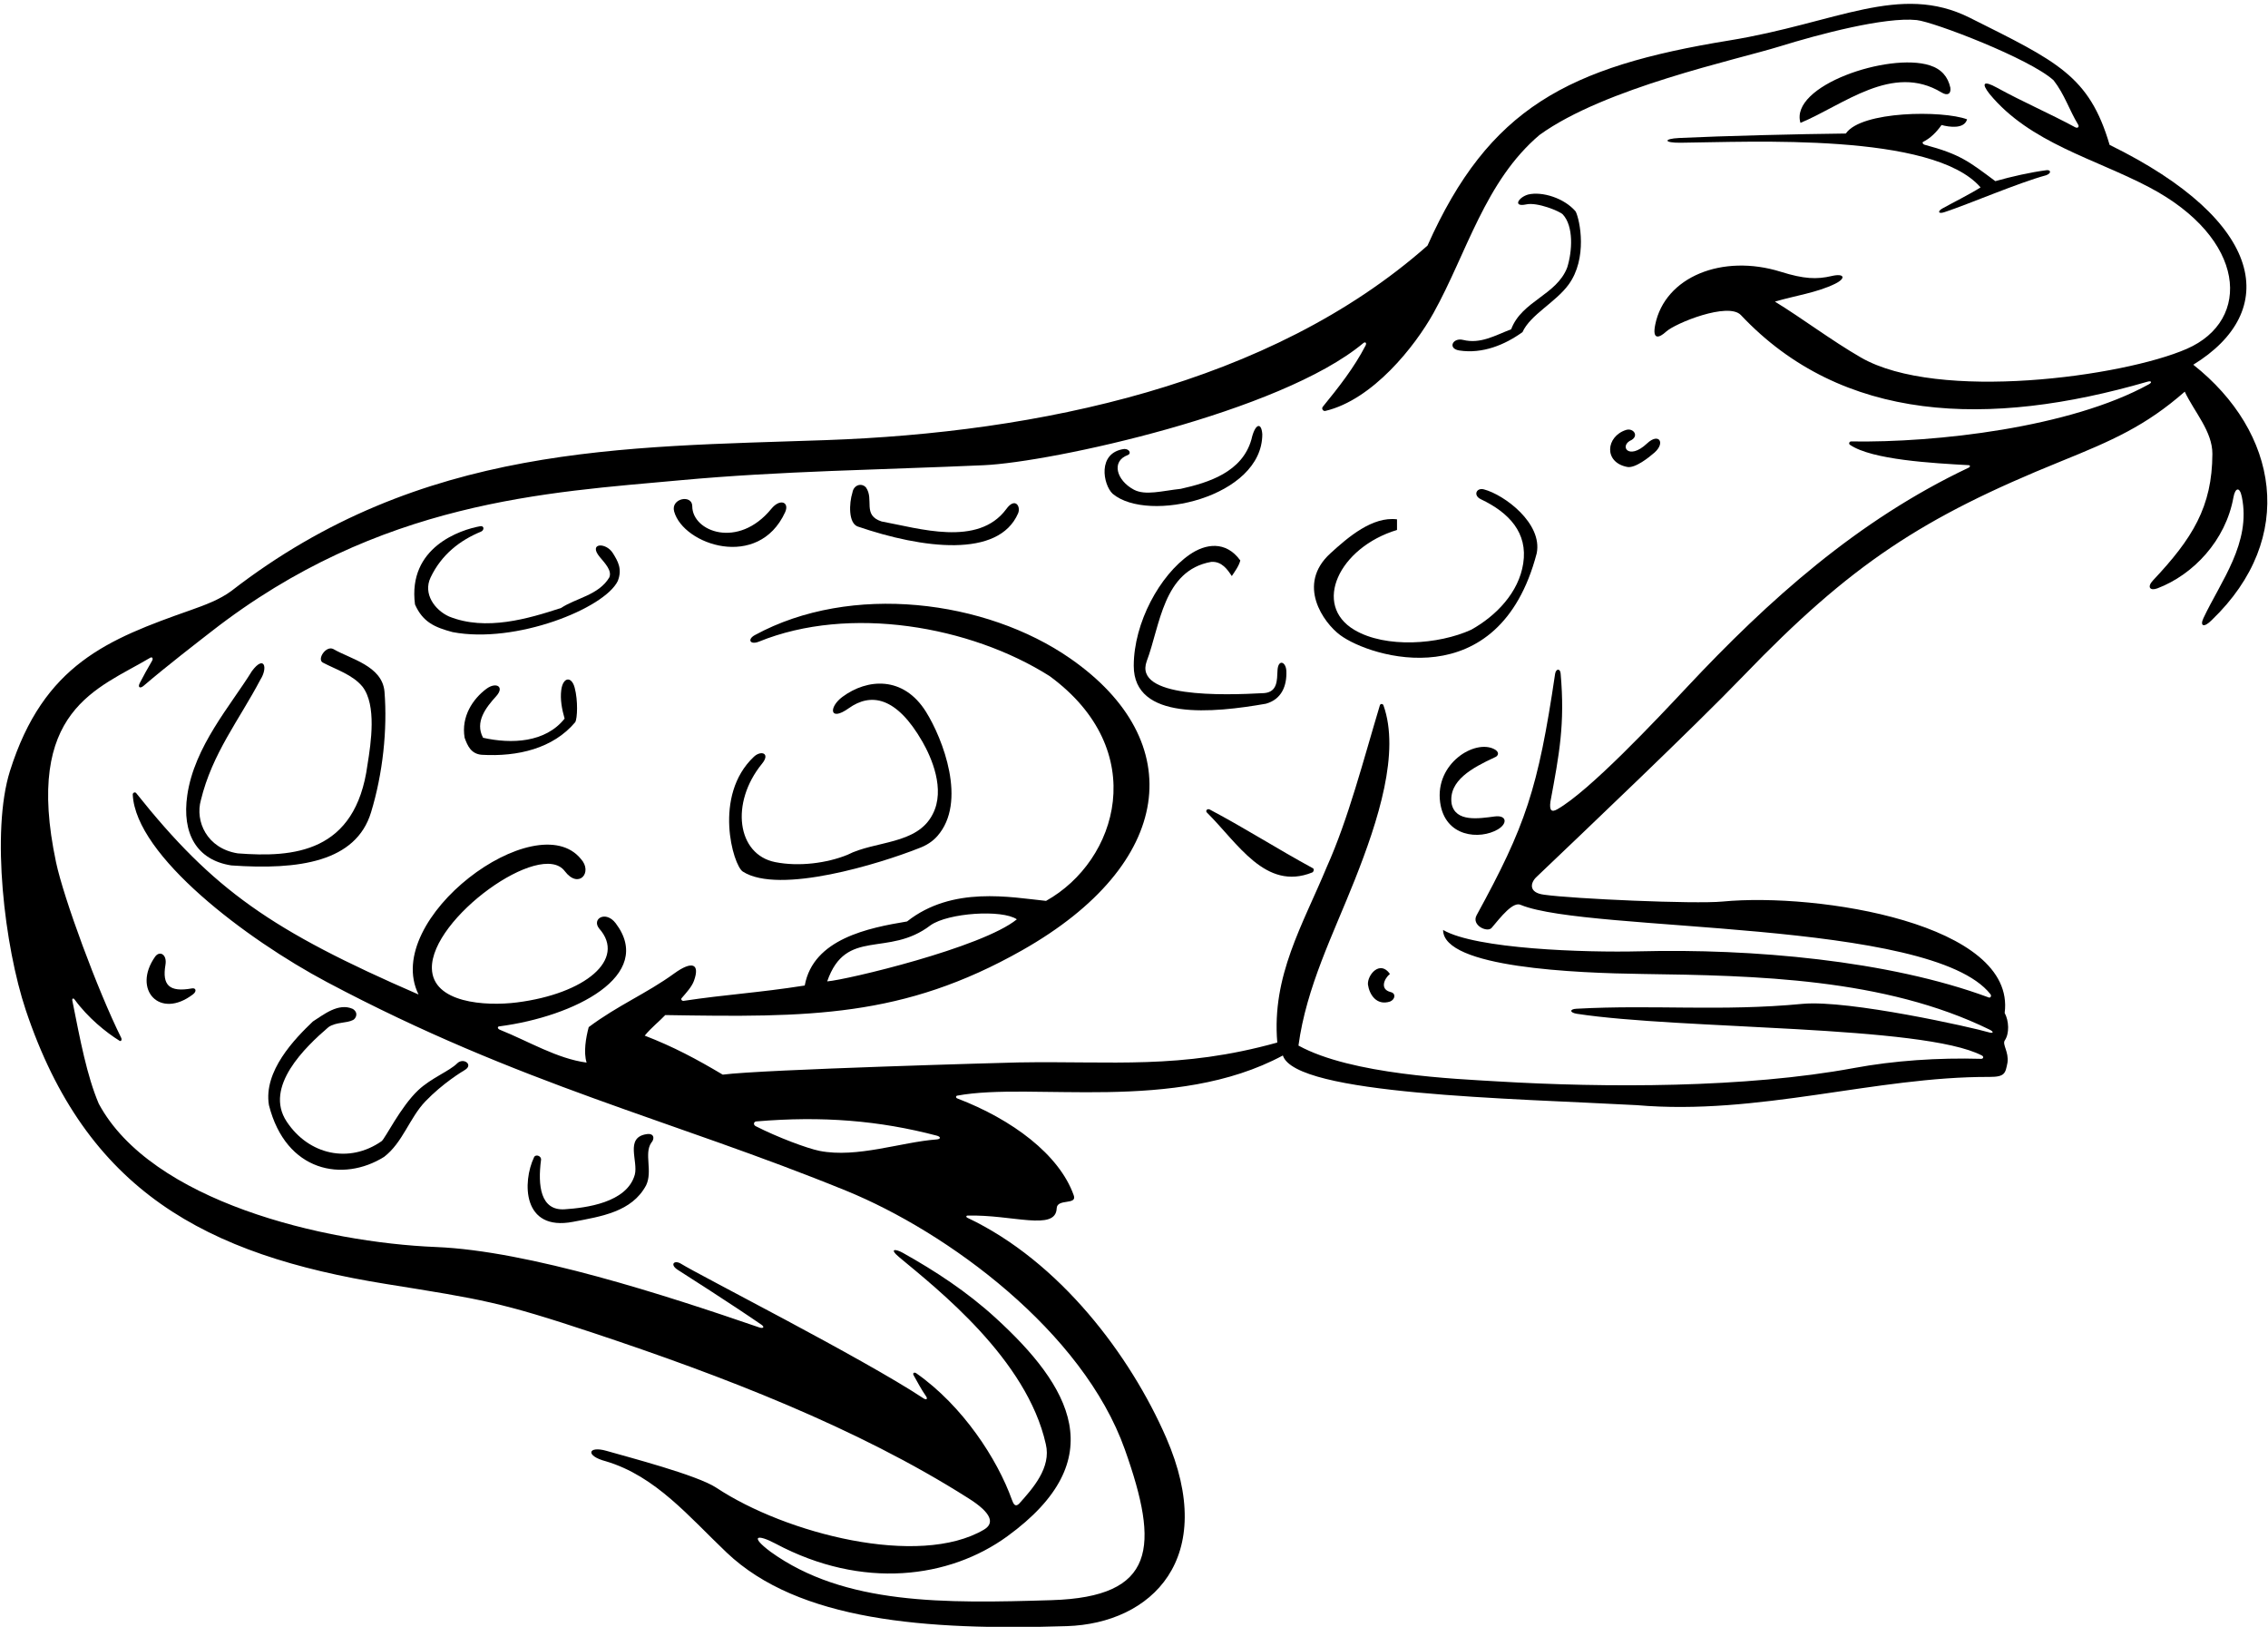 <?xml version="1.0" encoding="UTF-8"?>
<svg xmlns="http://www.w3.org/2000/svg" xmlns:xlink="http://www.w3.org/1999/xlink" width="502pt" height="360pt" viewBox="0 0 502 360" version="1.1">
<g id="surface1">
<path style=" stroke:none;fill-rule:nonzero;fill:rgb(0%,0%,0%);fill-opacity:1;" d="M 485.461 80.707 C 504.645 68.926 501.648 49.078 466.941 32.059 C 462.438 16.746 455.336 13.609 435.988 3.926 C 420.469 -3.84 406.477 5.098 382.793 8.945 C 347 14.762 329.551 23.906 315.965 54.344 C 281.117 85.148 229.59 95.746 182.836 97.391 C 137.871 98.977 93.242 98.203 51.207 130.773 C 48.645 132.68 45.301 133.918 42.223 135.004 C 23.953 141.441 9.664 146.953 2.207 170.605 C -2.027 184.039 1.008 209.465 5.699 223.504 C 19.07 263.492 45.445 277.703 85.477 284.133 C 106.891 287.574 110.656 288.094 131.414 294.992 C 159.855 304.449 189.652 315.875 214.27 331.496 C 219.633 334.852 220.133 337.109 217.777 338.496 C 203.398 346.949 173.914 339.391 158.551 329.215 C 154.309 326.406 138.996 322.43 134.23 321.055 C 130.152 319.879 129.43 322.145 134.117 323.367 C 145.141 326.641 152.555 335.695 160.836 343.559 C 176.727 358.656 204.773 360.84 236.121 359.844 C 254.879 359.246 269.773 344.844 258.105 318.094 C 250.184 299.945 234.594 279.145 214.094 269.465 C 213.789 269.32 213.824 269.004 214.152 268.996 C 224.023 268.727 233.676 272.516 233.887 267.395 C 233.965 265.133 238.512 266.766 237.652 264.484 C 234.449 255.488 224.082 247.734 211.891 243.07 C 211.535 242.934 211.512 242.52 211.871 242.453 C 228.465 239.355 259.984 246.414 283.949 233.566 C 286.734 242.277 334.656 243.051 362.262 244.555 C 389.285 246.898 415.098 238.219 440.34 238.309 C 443.828 238.32 443.871 237.473 444.34 235.137 C 444.656 232.762 443.184 231.191 443.715 230.27 C 444.812 228.703 444.656 225.879 443.715 224.152 C 446.285 204.422 402.434 197.477 381.281 199.5 C 375.055 200.094 348.129 198.895 341.781 197.988 C 338.23 197.551 338.723 195.293 340.133 194.02 C 350.715 183.934 374.992 160.871 385.832 149.617 C 409.691 124.836 425.484 114.52 456.129 102.102 C 467.566 97.465 474.891 94.273 483.574 86.672 C 485.691 91.172 489.707 95.449 489.691 100.441 C 489.652 112.156 485.27 119.172 476.559 128.422 C 475.152 129.914 475.902 130.805 477.523 130.191 C 485.438 127.188 492.637 119.621 494.355 110.035 C 494.727 107.973 495.719 107.559 496.207 109.945 C 498.301 120.125 491.582 128.562 487.711 136.781 C 486.875 138.559 487.812 138.992 489.562 137.207 C 508.527 118.992 504.27 95.578 485.461 80.707 Z M 411.879 79.102 C 405.34 75.324 399.039 70.531 392.863 66.742 C 397.219 65.445 402.191 64.77 406.195 62.789 C 408.672 61.566 408.238 60.422 405.434 61.078 C 402.117 61.855 399.32 61.754 394.16 60.141 C 381.211 56.098 368.504 61.27 366.367 71.852 C 365.66 75.359 367.289 74.758 368.77 73.395 C 370.809 71.516 382.531 66.766 385.332 69.723 C 407.754 93.543 440.168 94.672 475.324 84.465 C 476.191 84.215 476.422 84.602 475.629 85.039 C 458.246 94.633 428.48 97.992 409.734 97.684 C 409.34 97.676 409.117 98.184 409.469 98.426 C 414.309 101.758 427.801 102.492 435.77 102.938 C 436.129 102.953 436.102 103.324 435.75 103.488 C 411.113 115.145 391.453 132.789 373.332 152.121 C 366.734 159.16 351.781 175.086 344.656 179.102 C 343.434 179.789 342.906 179.371 343.172 177.402 C 345.117 166.93 346.422 160.238 345.43 149.035 C 345.324 147.824 344.379 147.953 344.203 149.137 C 340.43 174.652 337.645 182.777 326.836 202.527 C 325.609 204.77 329.227 206.434 330.16 205.324 C 332.207 202.898 334.93 199.379 336.641 200.258 C 351.719 206.434 427.445 203.32 440.562 220 C 440.859 220.379 440.586 220.871 440.195 220.73 C 417.973 212.473 387.527 209.895 363.039 210.512 C 350.605 210.82 326.629 209.996 319.418 205.789 C 319.418 214.164 348.926 215.328 363.566 215.527 C 388.539 215.871 417.109 216.449 440.359 227.836 C 441.379 228.336 441.27 228.766 440.137 228.422 C 436.781 227.406 409.207 221.211 399.012 222.137 C 380.867 223.863 366.215 222.277 348.914 223.223 C 347.359 223.309 347.418 224.094 349.035 224.34 C 372.098 227.871 425.637 226.801 438.676 233.57 C 439.156 233.82 438.988 234.316 438.512 234.305 C 428.988 234.035 419.242 234.691 410.332 236.344 C 386.387 240.785 355.383 240.734 331.266 239.289 C 322.227 238.746 299.121 237.828 287.402 231.371 C 289.152 218.422 295.074 206.801 299.879 194.672 C 305.09 181.523 309.922 166.469 306.211 156.07 C 306.07 155.688 305.535 155.691 305.422 156.07 C 301.789 168.16 298.422 181.27 293.68 191.82 C 288.344 204.691 281.457 215.949 282.715 230.703 C 261.117 236.699 246.414 234.742 225.332 235.105 C 223.57 235.137 168.703 236.652 159.969 237.805 C 154.16 234.352 149.09 231.641 142.703 229.172 C 144.16 227.391 145.98 225.977 147.254 224.621 C 179.035 225.145 199.855 225.227 226.266 210.27 C 260.004 191.168 263.277 164.051 236.906 145.719 C 218.223 132.73 188.375 128.934 167.074 140.543 C 165.352 141.48 166.012 142.785 168 141.977 C 188.008 133.852 214.754 138.496 232.316 149.605 C 254.785 166.047 247.441 190.465 231.531 199.355 C 223.73 198.559 210.816 195.98 200.77 203.906 C 192.297 205.316 180.004 207.727 178.121 218.082 C 167.656 219.723 160.789 220.047 151.309 221.477 C 150.953 221.527 150.645 221.145 150.859 220.895 C 151.93 219.648 153.121 218.367 153.602 217.039 C 154.957 213.301 153.262 212.488 149.195 215.438 C 143.152 219.828 136.73 222.473 130.305 227.289 C 129.676 229.645 129.129 232.824 129.836 235.137 C 123.293 234.266 117.02 230.43 110.641 227.871 C 110.137 227.672 110.031 227.188 110.492 227.125 C 127.199 224.953 145.031 215.867 136.281 204.309 C 134.09 201.414 130.906 203.305 132.609 205.457 C 138.715 212.316 129.473 219.918 114.422 221.824 C 107.441 222.707 95.766 221.953 95.594 214.289 C 95.352 203.23 119.707 185.75 124.996 192.762 C 128.086 196.848 131.289 193.035 128.574 190.074 C 118.723 177.965 84.348 203.305 92.641 220.07 C 60.07 205.934 47.184 196.895 30.141 175.5 C 29.891 175.188 29.363 175.41 29.383 175.84 C 30.051 189.414 54.551 207.855 72.316 217.297 C 115.25 240.109 148.59 247.715 187.312 263.504 C 209.699 272.633 239.68 294.578 248.977 320.758 C 256.648 342.355 255.898 353.379 232.781 354.094 C 209.051 354.824 186.883 355.18 170.535 343.371 C 165.824 339.84 167.633 339.438 171.684 341.598 C 190.93 351.852 210.172 349.27 222.969 339.957 C 246.387 322.918 236.91 306.746 220.34 291.609 C 214.039 285.852 207.039 281.266 199.824 277.23 C 198.266 276.359 196.664 276.23 199.059 278.227 C 207.527 285.285 227.297 300.766 231.48 319.57 C 232.734 324.75 228.602 329.379 225.566 332.754 C 224.73 333.551 224.34 332.883 223.977 331.879 C 220.754 322.883 213.105 311.109 202.824 303.895 C 202.355 303.566 201.949 303.848 202.219 304.324 C 203.082 305.848 203.914 307.461 204.961 308.957 C 205.402 309.59 205.059 309.867 204.375 309.414 C 190.961 300.547 154.605 282.09 150.785 279.68 C 149.25 278.711 148.121 279.82 150.094 281.051 C 150.625 281.383 162.066 288.676 168.539 293.141 C 169.32 293.68 168.922 294.039 168.07 293.746 C 147.32 286.613 117.074 276.781 96.508 275.949 C 71.672 274.945 33.496 265.852 21.859 244.238 C 19.219 238.008 17.77 230.23 16.004 221.395 C 15.918 220.953 16.238 220.805 16.5 221.164 C 19.473 225.23 23.473 228.457 26.453 230.305 C 26.805 230.523 27.039 230.082 26.82 229.645 C 21.598 219.125 14.094 198.781 12.402 190.797 C 5.238 156.988 21.621 152.477 33.246 145.555 C 33.695 145.285 33.961 145.711 33.652 146.234 C 32.695 147.848 31.73 149.633 30.961 151.105 C 30.406 152.16 31.035 152.406 31.773 151.773 C 36.957 147.332 43.848 142.039 46.723 139.797 C 83.961 110.734 121.297 108.973 150.523 106.277 C 173.004 104.207 194.777 103.977 217.75 102.945 C 232.715 102.277 283.434 91.242 301.742 75.938 C 302.215 75.543 302.547 75.895 302.258 76.457 C 299.707 81.383 296.281 85.727 292.781 90.02 C 292.453 90.422 292.844 91.051 293.359 90.93 C 303.828 88.469 313.191 76.645 317.293 69.266 C 324.652 56.035 328.691 40.078 340.762 29.859 C 355.203 19.414 384.32 13.246 393.941 10.262 C 402.645 7.566 417.207 3.707 424.246 4.441 C 427.98 4.828 449.258 12.949 454.543 17.773 C 456.98 20.895 458.016 24.359 459.973 27.574 C 460.281 28.082 459.871 28.457 459.316 28.156 C 453.574 25.051 447.824 22.605 441.984 19.391 C 438.938 17.715 438.531 18.465 440.391 20.816 C 449.32 31.621 463.617 35.086 475.672 41.418 C 497.195 52.723 498.547 70.871 484.008 77.203 C 469.859 83.363 428.922 88.945 411.879 79.102 Z M 207.289 252.145 C 199.465 252.727 189.73 256.305 181.418 254.68 C 178.746 254.156 172.074 251.668 167.266 249.207 C 166.684 248.91 166.805 248.207 167.395 248.156 C 182.066 246.914 194.676 247.977 207.32 251.297 C 208.273 251.547 208.289 252.07 207.289 252.145 Z M 183.09 217.168 C 187.273 205.137 196.535 211.988 205.977 204.742 C 209.898 201.996 221.801 201.211 225.07 203.434 C 217.379 209.711 187.328 216.852 183.09 217.168 "/>
<path style=" stroke:none;fill-rule:nonzero;fill:rgb(0%,0%,0%);fill-opacity:1;" d="M 429.766 20.473 C 431.016 21.23 431.891 20.824 431.691 19.398 C 431.16 17.004 429.746 15.289 427.137 14.461 C 418.035 11.559 396.051 18.973 398.516 27.191 C 408.078 23.219 418.883 13.867 429.766 20.473 "/>
<path style=" stroke:none;fill-rule:nonzero;fill:rgb(0%,0%,0%);fill-opacity:1;" d="M 452.988 37.66 C 449.52 38.105 445.152 39.086 441.645 40.086 C 435.762 35.707 433.855 34.129 425.977 32.027 C 425.621 31.934 425.41 31.523 425.66 31.398 C 427.316 30.566 428.609 29.254 429.746 27.664 C 431.473 28.133 434.766 28.605 435.395 26.406 C 430.008 24.395 411.961 24.523 408.559 29.547 C 398.211 29.66 381.375 30.07 371.676 30.535 C 368.133 30.707 368.207 31.621 371.938 31.586 C 387.477 31.438 427.895 29.281 438.379 41.473 C 436.09 42.93 432.012 44.969 429.906 46.145 C 428.836 46.746 428.98 47.41 430.371 46.953 C 435.762 45.18 446.695 40.461 452.918 38.773 C 454.18 38.289 453.867 37.547 452.988 37.66 "/>
<path style=" stroke:none;fill-rule:nonzero;fill:rgb(0%,0%,0%);fill-opacity:1;" d="M 338.25 43.043 C 336.055 43.672 334.797 45.867 337.777 45.238 C 340.289 44.664 345.297 46.789 345.898 47.434 C 348.359 50.066 348.008 55.648 346.883 59.207 C 344.527 65.328 336.84 66.586 334.484 72.859 C 330.84 74.262 327.695 76.164 323.824 75.215 C 321.551 74.656 320.348 77.145 323.016 77.559 C 328.121 78.344 333.078 76.324 336.992 73.488 C 338.723 69.645 344.344 66.898 347.195 62.973 C 351.434 57.168 349.707 48.719 348.766 46.809 C 346.254 43.828 341.336 42.309 338.25 43.043 "/>
<path style=" stroke:none;fill-rule:nonzero;fill:rgb(0%,0%,0%);fill-opacity:1;" d="M 279.398 96.09 C 279.215 93.316 277.777 93.707 276.992 97.238 C 274.949 104.457 267.574 106.785 261.352 108.172 C 257.262 108.609 253.516 109.719 250.965 108.355 C 247.113 106.297 245.902 102.059 249.633 100.695 C 250.426 100.406 250.051 99.352 248.859 99.348 C 242.766 100.16 244.188 107.336 246.281 109.27 C 254.129 115.863 279.398 110.039 279.398 96.09 "/>
<path style=" stroke:none;fill-rule:nonzero;fill:rgb(0%,0%,0%);fill-opacity:1;" d="M 361.164 97.344 C 362.785 96.324 361.453 94.652 359.906 95.145 C 355.441 96.574 354.895 102.32 360.18 103.332 C 361.93 103.664 364.992 101.219 366.211 100.145 C 368.68 97.969 367.164 95.676 364.559 98.129 C 360.406 102.035 358.254 98.562 361.164 97.344 "/>
<path style=" stroke:none;fill-rule:nonzero;fill:rgb(0%,0%,0%);fill-opacity:1;" d="M 222.715 112.672 C 216.465 121.098 203.344 116.887 195.121 115.391 C 190.805 113.98 193.551 110.527 191.668 107.859 C 190.676 106.785 188.973 107.309 188.688 108.957 C 187.902 111.469 187.797 115.68 189.785 116.488 C 204.227 121.445 221.051 123.559 225.344 113.594 C 225.996 112.07 224.68 109.926 222.715 112.672 "/>
<path style=" stroke:none;fill-rule:nonzero;fill:rgb(0%,0%,0%);fill-opacity:1;" d="M 328.465 108.297 C 326.777 107.848 326.008 109.637 327.781 110.477 C 334.027 113.449 338.207 117.902 337.148 124.703 C 336.16 131.09 331.211 136.242 325.641 139.352 C 318.422 142.648 306.703 143.484 299.801 139.402 C 290.422 133.859 296.363 121.16 309.215 117.273 C 309.215 116.488 309.215 115.707 309.215 114.922 C 303.801 114.242 298.438 118.816 294.465 122.453 C 286.875 129.383 292.973 137.812 296.613 140.523 C 303.367 145.551 331.793 154.34 340.133 122.453 C 341.484 115.828 332.996 109.5 328.465 108.297 "/>
<path style=" stroke:none;fill-rule:nonzero;fill:rgb(0%,0%,0%);fill-opacity:1;" d="M 170.727 112.594 C 163.422 121.547 153.238 117.66 153.227 112.02 C 153.219 109.332 148.398 110.258 149.219 113.195 C 151.277 120.586 167.852 126.219 173.77 113.371 C 174.805 111.125 172.672 110.211 170.727 112.594 "/>
<path style=" stroke:none;fill-rule:nonzero;fill:rgb(0%,0%,0%);fill-opacity:1;" d="M 132.762 123.266 C 133.918 124.652 135.523 126.309 134.855 127.789 C 132.504 131.715 127.48 132.34 124.184 134.539 C 116.965 136.895 107.551 139.719 99.387 136.422 C 96.25 135.008 93.582 131.398 95.309 127.789 C 97.727 122.688 101.867 119.535 106.453 117.652 C 107.227 117.336 107.199 116.281 106.293 116.445 C 101.918 117.223 90.203 121.086 91.855 133.754 C 93.582 137.676 96.25 138.828 100.172 139.875 C 114.141 142.543 133.785 134.645 136.738 128.574 C 137.773 125.938 136.793 124.219 135.637 122.383 C 134.102 119.941 130.125 120.105 132.762 123.266 "/>
<path style=" stroke:none;fill-rule:nonzero;fill:rgb(0%,0%,0%);fill-opacity:1;" d="M 284.723 148.5 C 284.633 146.371 282.887 145.793 282.762 148.375 C 282.656 150.508 282.777 153.09 279.867 153.371 C 270.57 153.887 250.871 154.434 253.816 146.309 C 256.797 138.461 257.426 126.223 268.098 124.336 C 270.453 124.18 271.707 126.062 272.648 127.477 C 273.27 126.527 274.219 125.277 274.531 124.023 C 271.305 119.57 266.785 120.328 263.332 122.715 C 256.73 127.27 250.957 137.773 250.945 147.328 C 250.93 159.559 268.594 157.754 280.184 155.727 C 283.676 154.762 284.859 151.762 284.723 148.5 "/>
<path style=" stroke:none;fill-rule:nonzero;fill:rgb(0%,0%,0%);fill-opacity:1;" d="M 73.809 143.641 C 72.184 142.754 70.094 145.891 71.453 146.621 C 74.434 148.191 78.043 149.289 80.242 151.961 C 83.379 156.039 82.125 164.355 81.34 169.223 C 78.723 188.785 64.906 189.785 52.621 188.84 C 45.766 187.742 43.152 181.727 44.461 177.07 C 46.969 166.711 52.934 159.336 57.641 150.391 C 59.348 147.711 58.477 144.848 55.758 148.508 C 51.078 156.098 43.016 165.152 41.453 175.969 C 40.223 184.445 43.531 190.324 51.207 191.508 C 66.176 192.562 78.789 190.723 82.125 179.766 C 84.746 171.164 85.773 161.434 85.105 153.059 C 84.609 147.328 77.574 145.84 73.809 143.641 "/>
<path style=" stroke:none;fill-rule:nonzero;fill:rgb(0%,0%,0%);fill-opacity:1;" d="M 124.23 152.691 C 123.961 154.758 124.367 156.922 124.969 159.02 C 120.73 164.355 113.199 164.672 106.922 163.258 C 105.055 159.777 107.527 156.59 109.805 154.09 C 111.777 151.922 109.781 150.848 107.66 152.426 C 104.699 154.629 102.031 158.535 102.84 163.258 C 103.469 164.984 104.227 166.816 106.605 167.023 C 114.609 167.496 122.457 165.613 127.324 159.805 C 127.801 158.973 127.957 155.035 127.199 152.18 C 126.512 149.582 124.609 149.793 124.23 152.691 "/>
<path style=" stroke:none;fill-rule:nonzero;fill:rgb(0%,0%,0%);fill-opacity:1;" d="M 164.414 192.871 C 172.488 198.047 194.898 191.059 203.281 187.742 C 205.117 187.082 206.457 186.156 207.449 185.039 C 214.145 177.488 208.664 163.453 204.973 157.535 C 199.953 149.484 191.934 150.156 186.469 154.203 C 183.391 156.484 183.559 159.797 187.871 156.719 C 192.711 153.273 198.402 154.051 204.195 164.172 C 206.109 167.52 209.344 174.676 206.422 180.207 C 202.969 186.957 193.711 186.016 187.59 189.152 C 183.098 190.988 176.883 191.832 171.574 190.773 C 163.113 189.086 161.59 177.66 168.672 168.992 C 170.574 166.66 168.438 165.977 166.863 167.461 C 157.758 176.035 162.266 191.492 164.414 192.871 "/>
<path style=" stroke:none;fill-rule:nonzero;fill:rgb(0%,0%,0%);fill-opacity:1;" d="M 330.84 180.672 C 327.379 181.121 322.156 182.004 321.301 177.855 C 320.543 172.699 326.008 169.852 330.719 167.652 C 331.922 167.207 331.789 166.293 330.719 165.77 C 326.441 163.559 317.602 168.918 318.758 177.531 C 319.812 185.344 327.605 185.84 331.52 183.543 C 333.746 182.234 333.508 180.328 330.84 180.672 "/>
<path style=" stroke:none;fill-rule:nonzero;fill:rgb(0%,0%,0%);fill-opacity:1;" d="M 267.762 179.133 C 267.25 178.863 266.73 179.402 267.141 179.809 C 273.938 186.527 280.105 197.234 290.445 193.066 C 290.785 192.93 290.906 192.297 290.617 192.141 C 282.703 187.848 275.871 183.434 267.762 179.133 "/>
<path style=" stroke:none;fill-rule:nonzero;fill:rgb(0%,0%,0%);fill-opacity:1;" d="M 42.738 220.016 C 43.582 219.367 43.375 218.559 42.492 218.719 C 37.453 219.633 35.855 218.004 36.621 213.508 C 37.016 211.191 35.328 210.285 34.32 211.719 C 29.234 218.945 35.332 225.711 42.738 220.016 "/>
<path style=" stroke:none;fill-rule:nonzero;fill:rgb(0%,0%,0%);fill-opacity:1;" d="M 307.816 219.535 C 305.305 218.906 306.418 216.512 307.645 215.52 C 305.449 212.379 302.625 215.727 302.781 217.871 C 303.094 220.07 304.664 222.582 307.645 221.641 C 308.77 221.223 309.07 219.824 307.816 219.535 "/>
<path style=" stroke:none;fill-rule:nonzero;fill:rgb(0%,0%,0%);fill-opacity:1;" d="M 85.004 256.008 C 89.141 252.859 90.629 247.391 94.156 243.715 C 98.012 239.703 102.289 237.133 102.906 236.762 C 104.848 235.59 102.559 233.949 101.188 235.312 C 99.461 237.035 95.449 238.543 92.586 241.23 C 88.66 244.914 85.23 251.992 84.457 252.531 C 77.312 257.523 68.344 255.59 63.449 248.188 C 58.359 240.492 67.598 231.668 72.707 227.289 C 74.402 226.121 76.668 226.473 78.156 225.707 C 78.734 225.406 79.457 224.152 78.094 223.262 C 74.887 221.824 71.59 224.57 69.258 226.035 C 65.254 229.852 58.27 237.02 59.527 244.555 C 63.293 259.41 75.961 261.66 85.004 256.008 "/>
<path style=" stroke:none;fill-rule:nonzero;fill:rgb(0%,0%,0%);fill-opacity:1;" d="M 126.824 270.375 C 133.094 269.172 139.859 268.191 143.016 262.285 C 144.508 259.148 142.516 255.293 144.145 252.891 C 144.902 252.086 144.902 250.648 143.016 250.988 C 138.309 251.773 141.289 256.949 140.508 259.934 C 138.77 266.188 129.578 267.289 125.02 267.598 C 119.609 267.965 119.004 262.348 119.754 256.66 C 119.867 255.801 118.57 255.332 118.215 256.07 C 115.598 261.543 115.586 272.531 126.824 270.375 "/>
</g>
</svg>
